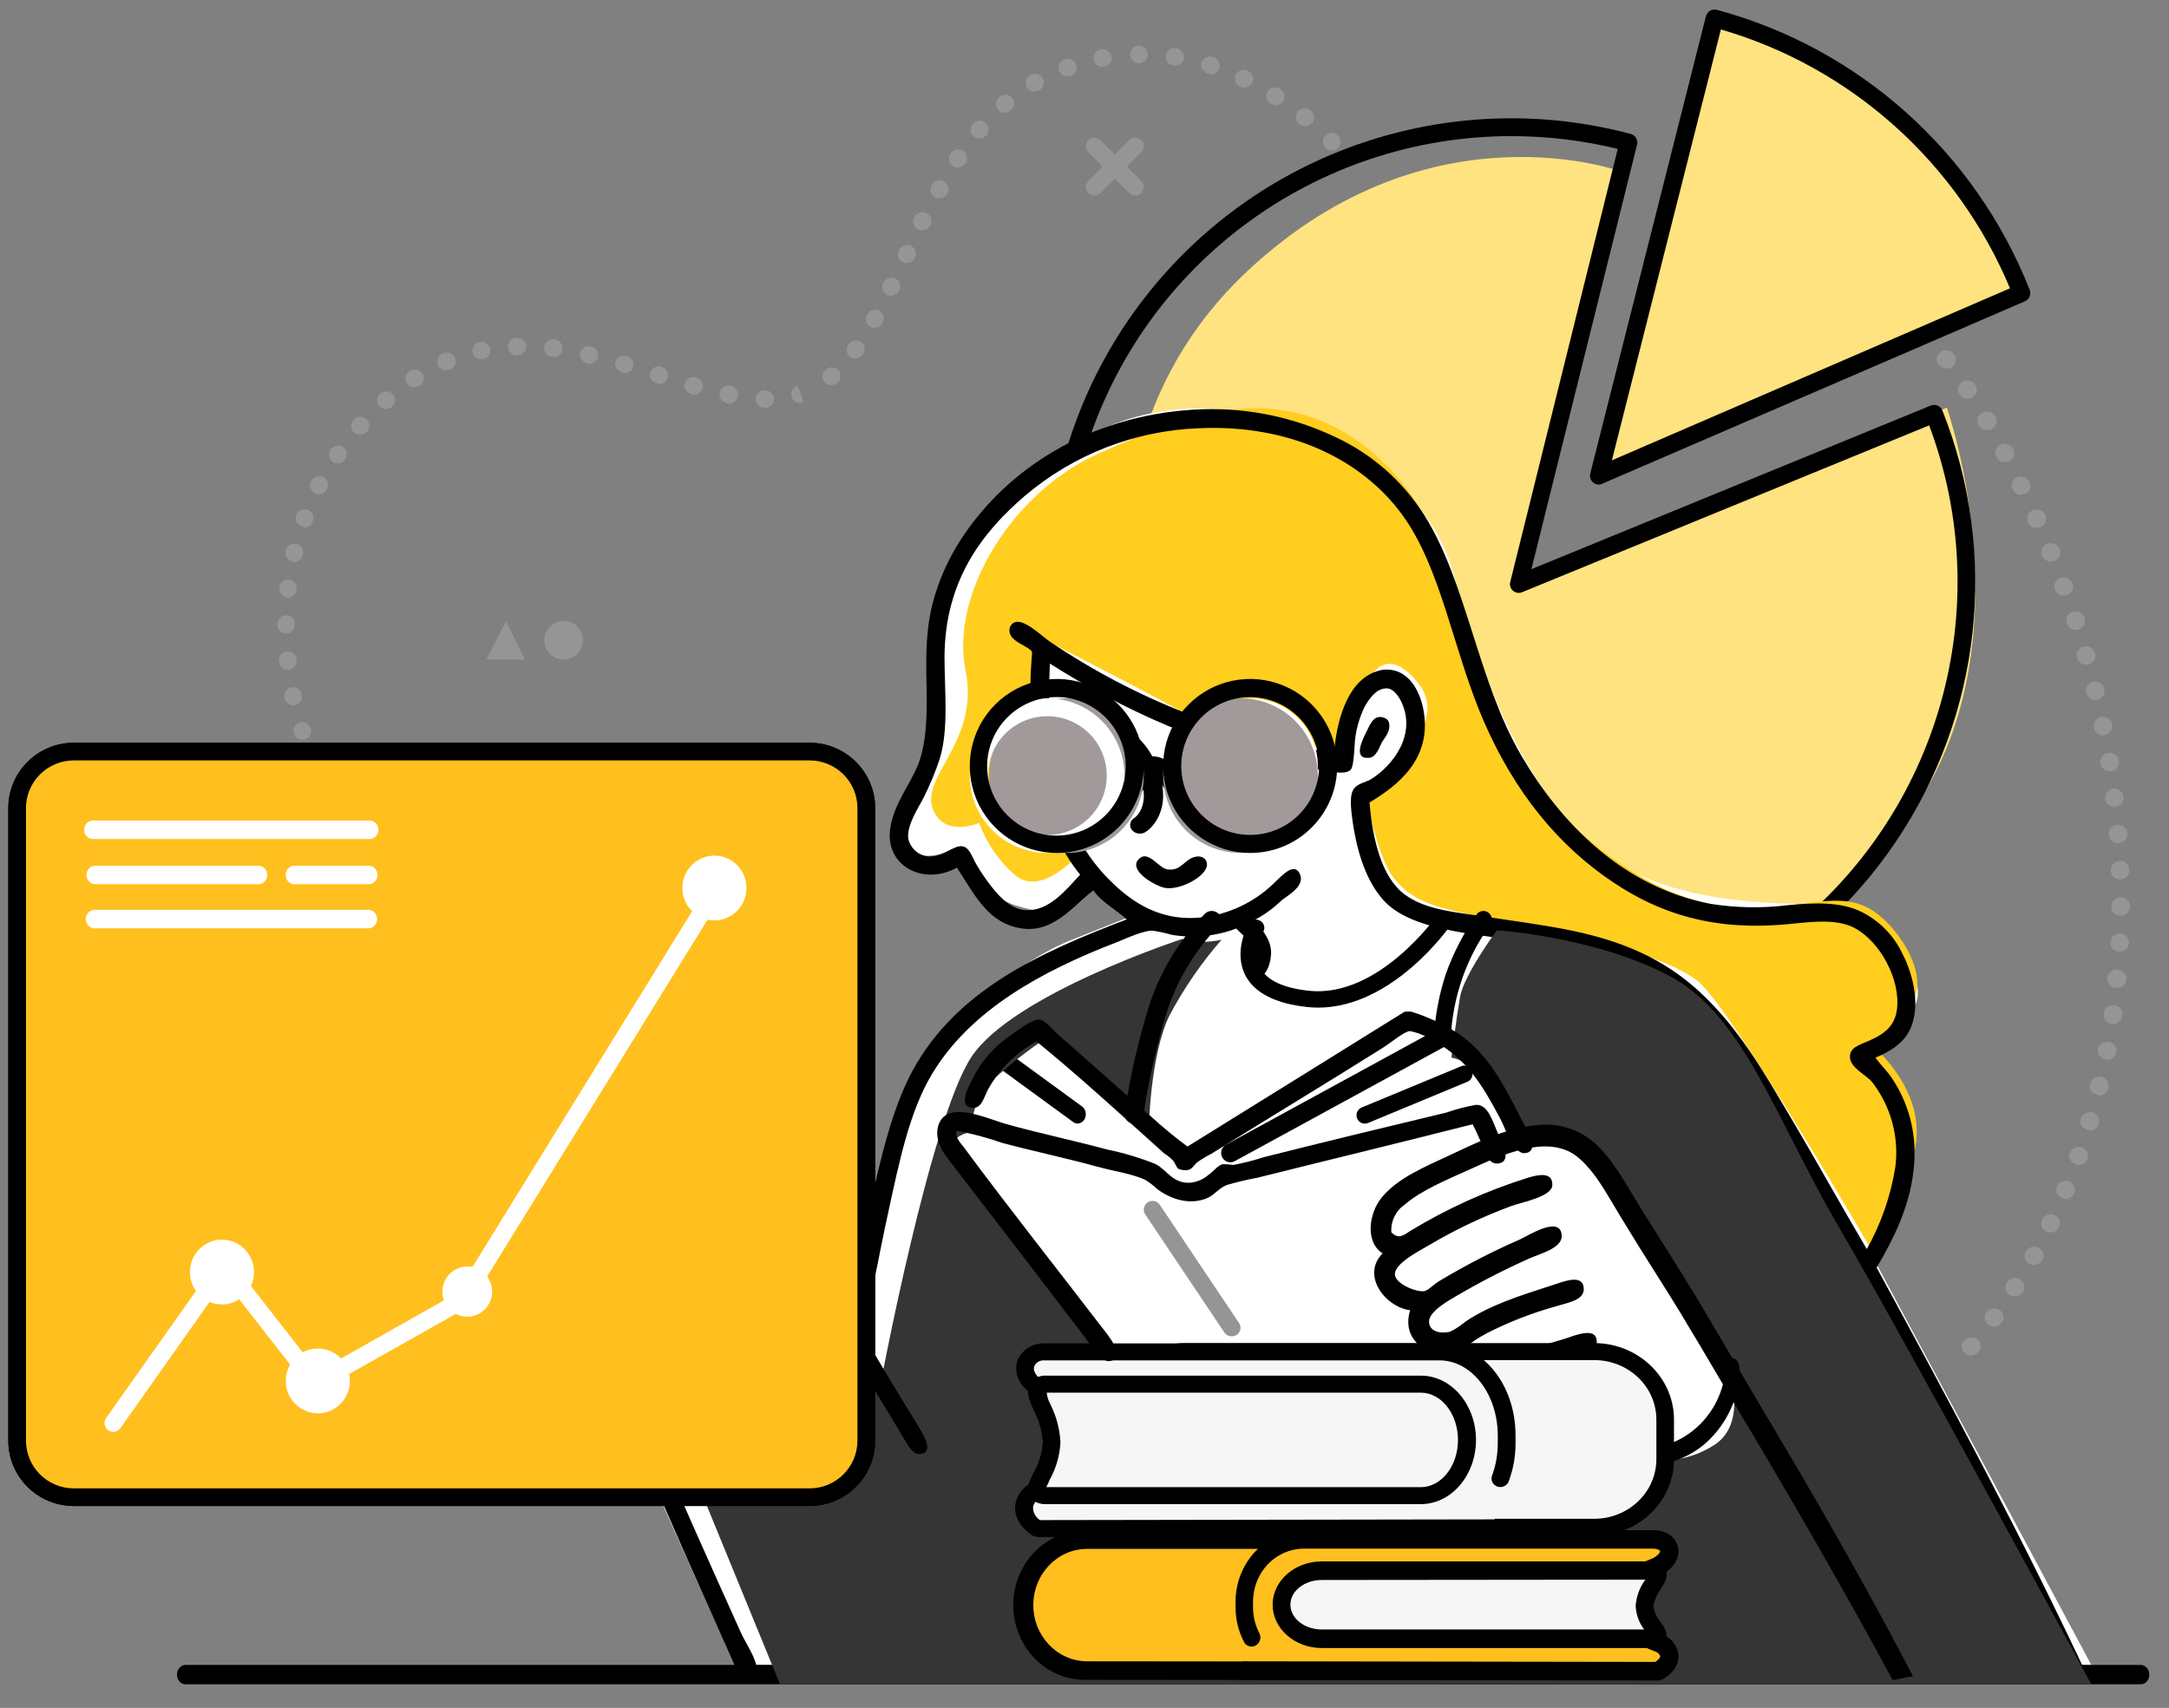 <?xml version="1.0" encoding="UTF-8"?>
<svg width="819px" height="645px" viewBox="0 0 819 645" version="1.1" xmlns="http://www.w3.org/2000/svg" xmlns:xlink="http://www.w3.org/1999/xlink">
    <rect x="0" y="0" width="819" height="645" fill="#808080" stroke="none"/>
    <title>1-cor-woman-doing-research</title>
    <g id="Page-1" stroke="none" stroke-width="1" fill="none" fill-rule="evenodd">
        <g id="woman-doing-research" transform="translate(-0, 5)">
            <path d="M576.319,214.363 L735.106,148.953 C735.106,148.953 766.897,239.349 721.116,302.663 C668.455,375.523 535.354,406.004 486.965,363.314 C439.578,321.473 382.158,180.227 471.37,97.027 C540.629,32.467 613.472,60.2 613.472,60.2 L576.319,214.363 Z" id="Path" fill="#FFE380"></path>
            <path d="M570.607,390.14 C502.532,390.12 440.626,350.693 411.835,289.02 C383.044,227.347 392.577,154.586 436.284,102.407 C479.992,50.228 549.966,28.07 615.75,45.58 C617.515,46.054 618.579,47.851 618.144,49.625 L578.245,209.953 L729.064,148.153 C730.779,147.468 732.726,148.295 733.424,150.005 C754.911,203.986 748.252,265.103 715.645,313.194 C683.039,361.285 628.72,390.103 570.607,390.14 L570.607,390.14 Z M570.607,46.406 C496.987,46.481 431.953,94.364 410.037,164.63 C388.122,234.895 414.408,311.248 474.938,353.143 C535.468,395.038 616.203,392.76 674.273,347.519 C732.343,302.278 754.281,224.564 728.437,155.646 L574.768,218.643 C573.607,219.142 572.264,218.936 571.306,218.112 C570.349,217.288 569.945,215.99 570.265,214.768 L610.848,51.221 C597.674,48.02 584.165,46.406 570.607,46.406 L570.607,46.406 Z" id="Shape" fill="#000000" fill-rule="nonzero"></path>
            <path d="M789.66,623.784 L277.589,623.784 C277.589,623.784 233.464,527.712 219.576,490.979 C205.688,454.246 189.281,393.715 191.085,383.873 C192.186,377.949 193.805,372.131 195.924,366.485 C195.924,366.485 192.745,357.635 193.891,353.38 C194.297,351.449 194.982,349.587 195.924,347.849 C195.924,347.849 193.06,335.085 195.924,330.83 C198.787,326.575 199.475,326.802 199.475,326.802 C199.475,326.802 196.611,305.699 212.446,302.352 C228.281,299.005 265.076,302.096 261.812,314.69 C258.547,327.284 247.81,319.456 242.741,318.718 C237.673,317.981 233.865,314.832 229.999,317.47 C227.511,319.296 225.434,321.614 223.9,324.278 C230.467,328.619 236.76,333.355 242.741,338.46 C255.713,349.806 251.647,355.848 251.647,355.848 L265.62,354.855 C265.62,354.855 267.51,340.673 271.977,335.936 C276.444,331.199 286.294,325.895 285.464,331.908 C283.923,339.375 283.155,346.978 283.173,354.6 C284.29,362.556 282.868,370.658 279.107,377.774 C275.818,383.767 271.714,389.283 266.909,394.169 C266.909,394.169 281.455,432.15 291.305,449.85 C301.156,467.549 320.57,498.723 320.57,498.723 C320.57,498.723 335.517,417.06 346.341,399.445 C357.165,381.83 382.535,358.798 404.354,350.062 C426.174,341.325 431.07,339.481 431.07,339.481 C431.07,339.481 429.638,338.29 424.713,334.943 C419.788,331.596 409.938,323.342 409.938,323.342 C409.938,323.342 398.484,340.701 389.092,338.46 C379.7,336.219 376.665,334.716 372.312,327.625 C369.31,322.984 365.71,318.75 361.603,315.031 C361.603,315.031 344.594,324.249 341.272,311.258 C337.951,298.267 351.982,286.496 352.955,273.703 C353.929,260.91 351.81,227.383 358.682,211.47 C370.594,183.389 421.879,131.453 485.361,155.279 C548.844,179.106 546.897,209.314 552.509,225.312 C558.121,241.31 575.417,302.493 613.586,322.831 C651.756,343.169 697.886,331.823 706.677,340.985 C715.468,350.147 729.355,366.088 722.197,376.271 C717.545,382.63 711.443,387.81 704.386,391.389 C704.386,391.389 721.853,398.509 720.164,424.151 C718.878,440.302 714.659,456.09 707.708,470.755 L789.66,623.784 Z" id="Path" fill="#FFFFFF"></path>
            <path d="M459.576,273.377 C463.207,272.906 466.553,275.34 467.076,278.832 L468.342,287.975 C468.823,291.484 466.258,294.704 462.614,295.167 C458.97,295.63 455.626,293.16 455.146,289.651 L453.848,280.508 C453.4,277.019 455.957,273.836 459.576,273.377 Z" id="Path" fill="#000000" fill-rule="nonzero"></path>
            <path d="M415.785,273.376 C419.423,272.904 422.769,275.377 423.261,278.902 L424.559,288.112 C424.91,291.584 422.362,294.701 418.795,295.165 C415.228,295.628 411.922,293.27 411.318,289.832 L410.051,280.622 C409.809,278.922 410.279,277.199 411.356,275.838 C412.433,274.477 414.028,273.59 415.785,273.376 L415.785,273.376 Z" id="Path" fill="#000000" fill-rule="nonzero"></path>
            <path d="M406.94,419.346 C406.363,419.343 405.798,419.158 405.308,418.811 L374.912,396.622 C373.986,395.953 373.442,394.769 373.484,393.516 C373.527,392.262 374.149,391.13 375.117,390.545 C376.085,389.96 377.251,390.012 378.177,390.681 L408.573,412.87 C409.718,413.697 410.246,415.294 409.867,416.784 C409.488,418.274 408.294,419.295 406.94,419.286 L406.94,419.346 Z" id="Path" fill="#000000" fill-rule="nonzero"></path>
            <path d="M515.341,419.345 C513.846,419.365 512.551,418.29 512.265,416.792 C511.98,415.294 512.785,413.801 514.178,413.247 L551.74,397.678 C552.765,397.249 553.936,397.411 554.812,398.102 C555.688,398.794 556.136,399.91 555.988,401.03 C555.84,402.15 555.117,403.104 554.092,403.533 L516.504,419.129 C516.135,419.281 515.739,419.354 515.341,419.345 Z" id="Path" fill="#000000" fill-rule="nonzero"></path>
            <path d="M464.6,433.948 C462.996,433.968 461.589,432.858 461.201,431.268 C460.814,429.677 461.548,428.023 462.974,427.272 L543.601,383.26 C544.695,382.661 546.018,382.704 547.072,383.371 C548.126,384.039 548.752,385.231 548.713,386.498 C548.674,387.765 547.977,388.914 546.883,389.513 L466.226,433.525 C465.726,433.799 465.168,433.944 464.6,433.948 L464.6,433.948 Z" id="Path" fill="#000000" fill-rule="nonzero"></path>
            <path d="M465.086,499.66 C463.979,499.68 462.937,499.142 462.318,498.231 L432.426,453.614 C431.784,452.632 431.717,451.385 432.252,450.342 C432.787,449.298 433.842,448.617 435.02,448.556 C436.198,448.494 437.319,449.061 437.962,450.042 L467.853,494.66 C468.525,495.657 468.582,496.943 468,497.994 C467.418,499.046 466.294,499.688 465.086,499.66 Z" id="Path" fill="#959595" fill-rule="nonzero"></path>
            <path d="M808.357,631.085 L70.031,631.085 C68.26,631.085 66.825,629.451 66.825,627.435 C66.825,625.418 68.26,623.784 70.031,623.784 L808.357,623.784 C810.128,623.784 811.564,625.418 811.564,627.435 C811.564,629.451 810.128,631.085 808.357,631.085 L808.357,631.085 Z" id="Path" fill="#000000" fill-rule="nonzero"></path>
            <path d="M407.459,317.407 C407.459,317.407 393.098,334.371 382.931,325.215 C376.985,319.942 372.445,313.274 369.719,305.811 C369.719,305.811 358.977,310.461 353.807,303.4 C343.927,289.881 370.437,277.107 364.578,248.145 C358.719,219.183 382.356,180.405 415.558,165.938 C445.658,152.878 488.395,132.211 526.91,174.32 C541.673,190.422 549.887,217.921 562.237,256.498 C571.801,286.58 592.107,309.256 617.784,324.956 C660.435,351.019 686.715,327.827 705.412,337.873 C714.287,342.58 725.517,357.592 723.765,368.873 C722.013,380.154 707.566,390.429 707.566,390.429 C707.566,390.429 726.178,405.872 723.478,426.539 C720.778,447.205 708.658,470.455 708.658,470.455 C708.658,470.455 655.552,378.604 641.795,366.175 C628.037,353.746 578.091,344.705 558.992,341.117 C539.892,337.529 532.137,334.457 525.847,326.018 C519.557,317.58 514.79,291 514.79,291 C514.79,291 550.921,270.907 534.894,252.193 C514.79,228.57 509.045,277.251 509.045,277.251 C509.045,277.251 473.833,278.571 445.859,263.502 C417.884,248.433 393.816,236.291 393.816,236.291 C393.816,236.291 388.072,246.796 394.074,269.444 C400.077,292.091 407.459,317.407 407.459,317.407 Z" id="Path" fill="#FFCE1E"></path>
            <g id="Group" transform="translate(315.071, 149.195)" fill="#000000" fill-rule="nonzero">
                <path d="M393.089,245.265 C394.882,247.775 397.101,249.828 398.979,252.509 C405.394,261.838 408.491,273.058 407.772,284.365 C406.861,300.507 399.748,313.968 393.545,324.52 C421.202,375.484 449.2,427.56 473.927,480.577 C471.476,480.072 468.968,479.899 466.472,480.064 C435.599,417.864 405.211,358.344 370.838,298.539 C362.302,283.51 354.193,269.079 345.23,254.905 C336.267,240.731 326.138,227.27 312.907,217.972 C299.675,208.675 280.384,204.483 260.295,201.374 C241.061,198.38 217.273,197.153 207.144,185.575 C201.197,178.816 197.612,168.919 195.762,156.656 C195.25,152.92 194.34,147.131 195.762,144.336 C197.185,141.541 200.742,141.313 202.705,140.058 C210.814,134.896 219.919,123.374 214.086,110.883 C213.204,109.057 211.241,105.92 208.737,105.778 C204.526,105.55 201.624,110.198 200.201,112.736 C198.469,116.289 197.298,120.089 196.73,124.002 C196.246,126.996 196.36,135.039 194.88,136.579 C192.462,139.088 182.816,136.265 178.576,135.495 C139.794,128.508 108.95,113.792 81.349,96.423 C79.585,133.784 85.845,160.078 103.799,178.074 C112.336,186.63 123.717,194.615 140.789,191.991 C150.629,190.409 159.709,185.723 166.711,178.616 C169.329,176.163 173.71,171.315 175.788,175.935 C177.865,180.555 170.694,184.263 168.845,185.831 C165.906,188.694 162.582,191.132 158.971,193.075 C160.337,196.127 164.292,199.321 164.833,204.483 C165.288,208.704 162.813,217.345 157.89,213.866 C155.585,212.212 157.89,207.506 157.634,205.025 C156.951,200.148 153.907,199.036 151.744,196.469 C143.995,199.392 135.614,200.218 127.445,198.865 C124.992,198.153 122.491,197.619 119.961,197.267 C116.604,197.267 110.287,200.119 106.873,201.545 C78.419,212.468 51.388,227.213 36.905,251.34 C28.368,265.457 24.499,284.508 20.344,303.559 C16.845,319.558 14.056,335.671 9.93,353.068 C9.191,356.177 7.796,357.831 6.174,357.888 C0.74,358.144 3.329,349.132 4.04,345.853 C7.142,330.937 10.073,317.333 13.117,303.074 C17.129,284.422 21.653,264.744 29.421,250.313 C45.924,219.997 76.797,205.795 110.344,193.047 C106.929,189.681 100.897,186.658 97.796,182.067 C89.999,187.771 82.175,199.549 68.431,195.984 C57.05,193.132 52.241,182.409 46.237,173.482 C33.661,180.527 18.666,172.769 21.141,158.225 C22.706,149.013 28.454,142.339 31.555,134.668 C34.97,126.283 34.998,114.362 34.771,104.409 C34.458,92.146 34.771,82.364 37.161,73.38 C39.386,65.032 42.9,57.084 47.575,49.823 C64.988,22.872 95.946,3.052 135.184,0.542 C153.654,-0.69 172.132,2.814 188.876,10.723 C202.81,17.134 214.592,27.457 222.793,40.44 C238.87,66.108 242.91,103.04 259.385,131.188 C274.067,156.257 297.285,180.669 330.719,187.143 C340.349,188.676 350.146,188.859 359.827,187.685 C370.212,186.63 380.114,186.402 387.598,190.081 C394.54,193.468 400.106,199.148 403.361,206.165 C406.662,212.554 409.849,223.277 407.089,232.118 C405.182,238.734 399.804,242.413 393.089,245.265 Z M400.573,286.761 C402.095,275.212 398.916,263.536 391.752,254.363 C389.504,251.654 383.216,248.944 383.472,244.723 C383.472,241.415 386.972,240.446 390.699,238.848 C397.073,235.997 401.17,232.745 401.369,224.931 C401.682,213.067 393.032,199.264 383.472,195.471 C376.074,192.619 366.4,194.301 358.888,194.929 C331.06,197.324 311.398,190.537 294.269,179.158 C273.232,165.164 256.938,144.992 245.386,118.64 C233.634,91.803 229.338,60.66 214.399,40.212 C199.461,19.764 172.544,5.989 137.745,7.529 C113.495,8.398 90.247,17.442 71.761,33.196 C55.57,47.114 41.685,65.309 41.571,93.942 C41.571,106.776 43.221,121.349 39.722,132.5 C38.047,137.554 35.993,142.474 33.575,147.216 C31.811,150.753 27.259,157.369 27.885,162.503 C28.609,165.947 31.364,168.595 34.827,169.176 C40.689,170.003 45.042,164.727 48.457,165.44 C51.018,165.953 51.957,169.404 53.522,172.113 C54.978,174.623 56.584,177.042 58.33,179.357 C61.176,183.179 66.07,189.225 72.216,189.539 C81.293,189.995 87.638,181.553 92.788,176.135 C77.508,157.597 71.874,126.141 74.634,92.089 C73.752,89.807 65.586,88.181 66.098,83.533 C66.191,82.363 66.91,81.336 67.976,80.852 C71.704,79.34 78.305,86.1 81.321,88.096 C113.567,109.909 150.246,124.267 188.706,130.133 C189.389,119.638 192.689,108.088 199.12,102.555 C201.314,100.624 203.988,99.323 206.859,98.791 C216.875,97.564 221.513,107.346 222.623,115.132 C225.212,132.9 212.408,142.653 202.05,148.87 C203.189,162.702 206.603,177.218 215.395,183.664 C223.448,189.567 234.772,190.309 245.585,191.963 C256.966,193.703 268.348,195.157 278.705,197.324 C300.728,201.916 316.321,209.844 329.723,223.277 C343.124,236.71 352.087,252.623 361.506,268.537 C370.924,284.451 380.114,301.106 389.817,317.533 C395.204,307.959 398.846,297.501 400.573,286.647 L400.573,286.761 Z" id="Shape"></path>
                <path d="M205.323,116.644 C206.575,116.387 208.851,116.929 209.335,118.526 C210.359,121.977 207.314,124.914 206.66,126.283 C205.693,128.222 204.554,131.645 202.107,131.987 C195.762,132.728 199.12,125.684 200.77,122.376 C202.022,120.009 202.961,117.157 205.323,116.644 Z" id="Path"></path>
                <path d="M136.151,169.404 C138.798,168.777 140.619,170.117 140.676,172.256 C140.676,176.819 130.29,182.238 124.656,181.097 C120.957,180.327 110.571,174.367 115.039,170.117 C118.567,166.752 122.38,173.654 125.709,174.138 C130.888,174.937 132.111,170.345 136.151,169.404 Z" id="Path"></path>
            </g>
            <path d="M295.038,454.981 C295.038,454.981 284.391,492.771 263.012,500.466 C241.632,508.161 242.058,503.012 242.058,503.012 L294.527,631.085 L789.66,631.085 C789.66,631.085 718.679,499.951 694.574,458.786 C670.469,417.62 658.431,378.315 630.266,363.496 C602.1,348.678 565.19,346.332 565.19,346.332 C565.19,346.332 552.755,363.182 551.307,371.506 C549.859,379.831 548.042,394.392 548.042,394.392 C553.283,395.514 557.734,398.977 560.137,403.803 C563.97,411.842 572.487,429.206 572.487,429.206 C572.487,429.206 584.497,418.364 599.999,436.072 C615.502,453.78 654.229,519.032 654.229,519.032 C654.229,519.032 658.062,534.48 646.648,541.117 C640.299,545.045 632.905,546.913 625.467,546.466 L447.391,543.176 L421.412,510.135 C421.412,510.135 360.426,433.783 359.858,428.548 C359.29,423.313 367.183,422.455 367.183,422.455 C366.654,415.857 368.841,409.33 373.23,404.404 C379.532,398.461 386.281,393.019 393.417,388.127 L433.763,421.683 C433.763,421.683 434.245,393.39 441.599,378.486 C447.037,368.216 453.64,358.616 461.275,349.879 C456.707,350.942 451.959,350.942 447.391,349.879 C440.463,348.049 446.369,349.622 446.369,349.622 C446.369,349.622 382.117,370.591 366.672,394.363 C351.226,418.135 332.601,517.087 332.601,517.087 L295.038,454.981 Z" id="Path" fill="#353535"></path>
            <g id="Group" transform="translate(220.153, 441.25)" fill="#000000" fill-rule="nonzero">
                <path d="M76.493,2.458 C76.424,10.516 74.482,18.444 70.827,25.587 C68.169,32.055 64.322,37.943 59.494,42.934 C50.995,51.145 38.841,58.981 23.571,57.882 C18.869,57.327 14.338,55.749 10.284,53.256 C6.941,51.406 0.765,48.63 1.247,44.582 C1.596,43.58 2.252,42.719 3.116,42.125 C5.609,41.142 9.972,45.797 12.154,47.011 C15.451,48.903 19.046,50.194 22.778,50.827 C38.36,52.446 50.938,43.137 57.879,35.07 C64.16,27.202 68.45,17.879 70.373,7.922 C71.11,4.134 71.705,-1.619 76.493,2.458 Z" id="Path"></path>
                <path d="M436.745,71.095 L436.745,73.812 C435.72,82.664 431.785,90.899 425.583,97.173 C419.385,103.438 411.018,106.959 402.295,106.975 C401.303,105.037 400.538,104.488 400.68,103.158 C401.077,99.457 407.763,99.949 410.794,98.821 C420.549,95.018 427.89,86.622 430.484,76.299 C430.881,74.275 429.889,67.394 433.147,66.787 C435.782,66.266 436.518,68.522 436.745,71.095 Z" id="Path"></path>
            </g>
            <g id="Group" transform="translate(190.948, 295.223)" fill="#000000" fill-rule="nonzero">
                <path d="M38.435,1.857 L50.414,1.857 C59.639,3.086 69.603,5.4 74.94,10.715 C80.276,16.03 81.043,26.859 73.066,29.773 C61.456,33.974 47.206,20.287 40.025,31.088 C46.748,33.408 52.984,36.963 58.419,41.574 C63.102,45.431 69.291,51.003 70.398,58.461 C70.948,62.162 69.996,65.931 67.758,68.919 C66.849,70.204 64.919,71.405 64.55,72.947 C64.437,74.736 64.437,76.53 64.55,78.319 C63.897,84.034 61.712,87.148 60.008,91.977 C59.289,95.174 58.123,98.253 56.545,101.121 C54.987,103.684 52.895,105.878 50.414,107.55 C42.75,112.407 28.159,109.664 31.764,97.892 C28.187,95.977 21.857,96.52 22.453,91.72 C22.936,87.834 27.421,88.863 30.969,90.12 C34.518,91.377 37.725,92.977 38.69,95.463 C39.911,98.663 37.356,100.635 39.23,102.178 C42.068,104.492 46.042,102.006 48.029,100.292 C65.061,85.863 34.461,67.404 17.912,72.662 C4.684,76.919 9.396,101.749 12.234,115.522 C14.505,125.837 17.912,138.723 21.29,149.038 C40.308,209.042 64.579,262.531 88.707,316.134 C90.921,321.049 94.554,325.592 95.094,331.164 C92.46,330.124 89.662,329.573 86.833,329.535 C69.461,290.475 51.237,250.502 35.142,208.842 C22.936,177.154 10.616,146.295 4.23,110.407 C2.64,101.378 1.022,90.749 2.924,81.177 C3.463,78.319 5.535,75.062 5.564,72.862 C5.592,70.662 4.116,67.29 3.974,64.004 C3.798,60.707 4.34,57.41 5.564,54.346 C4.243,49.62 4.155,44.63 5.308,39.86 C6.245,36.317 9.424,33.488 9.85,31.288 C10.288,27.196 11.086,23.151 12.234,19.201 C16.436,8.572 24.895,3.486 38.435,1.857 Z M48.029,8.829 C30.146,7.943 18.082,13.629 17.117,28.83 C22.659,27.651 28.394,27.749 33.893,29.116 C34.376,24.544 39.57,20.344 44.311,19.716 C52.827,18.573 63.131,24.944 71.476,22.401 C73.435,12.172 57.454,9.315 48.029,8.829 Z M57.085,49.603 C48.766,41.47 37.985,36.371 26.456,35.117 C16.492,34.459 10.616,37.974 11.525,47.746 C30.884,38.745 54.814,50.603 62.421,64.633 C65.288,59.375 60.718,53.261 57.085,49.603 L57.085,49.603 Z M25.548,51.432 C15.783,51.432 8.317,56.604 11.354,67.804 C26.059,60.061 46.042,68.061 53.934,77.176 C54.87,78.262 55.949,80.919 56.772,80.405 C60.974,63.575 41.699,51.432 25.548,51.432 Z" id="Shape"></path>
                <path d="M83.2,100.292 C103.326,150.009 129.015,194.898 155.954,238.701 C157.373,241.015 162.369,248.53 156.209,248.901 C153.371,249.073 151.298,244.501 149.538,241.644 C123.679,199.184 97.081,153.81 77.863,105.407 C75.961,106.035 72.811,106.15 72.016,103.778 C71.221,101.406 74.343,98.663 76.018,97.092 C82.095,91.879 87.075,85.497 90.665,78.319 C92.932,72.231 94.021,65.761 93.873,59.261 C94.1,52.318 95.69,46.603 96.541,39.688 C87.202,38.431 84.875,48.746 83.995,57.918 C83.626,61.775 83.682,64.804 80.532,64.89 C74.627,65.061 77.693,52.546 78.658,48.803 C80.503,41.431 84.335,33.031 93.05,32.173 C96.229,31.859 100.913,32.745 102.644,35.917 C105.171,40.517 101.821,49.232 101.31,54.432 C101.107,60.989 100.49,67.526 99.465,74.005 C96.655,85.234 90.155,92.749 83.2,100.292 Z" id="Path"></path>
                <path d="M531.389,332.85 C528.551,333.107 526.507,333.993 523.668,334.193 C505.615,300.762 486.511,267.645 465.846,233.072 C456.166,216.899 446.486,199.927 436.012,183.44 C431.158,175.84 425.878,167.382 420.825,159.039 C415.772,150.695 410.833,141.209 404.021,136.18 C392.893,128.065 375.634,136.18 364.28,141.295 C355.395,145.323 345.744,149.267 339.499,154.695 C336.073,157.02 334.137,161.005 334.418,165.153 C337.256,168.153 339.357,165.982 341.628,164.61 C355.514,156.172 370.364,149.456 385.853,144.609 C389.856,143.352 395.476,142.18 395.192,147.466 C394.937,151.781 383.355,153.895 379.722,155.238 C368.809,159.27 358.281,164.291 348.27,170.239 C344.722,172.325 335.78,176.897 335.752,180.983 C335.752,184.497 343.501,187.755 346.68,187.412 C348.27,187.24 350.03,185.126 352.358,183.669 C362.228,177.734 372.468,172.447 383.015,167.839 C386.733,166.039 398.428,158.667 398.741,166.496 C398.911,171.239 390.225,173.354 386.478,175.068 C377.165,179.219 368.087,183.884 359.284,189.041 C356.445,190.698 348.526,195.012 348.639,198.955 C348.753,202.899 353.38,203.527 356.616,202.699 C358.661,201.704 360.57,200.446 362.293,198.955 C371.774,192.612 382.447,189.269 394.823,185.269 C399.763,183.669 406.916,180.64 407.086,186.612 C407.086,191.126 400.103,191.898 395.874,193.326 C387.132,195.79 378.651,199.111 370.553,203.241 C367.431,204.956 361.243,208.242 361.498,211.813 C361.867,216.585 370.213,213.928 373.761,212.899 C383.072,210.042 390.14,208.413 399.876,205.384 C403.51,204.241 413.132,199.955 411.855,207.813 C411.344,211.042 405.497,211.928 401.466,213.156 C396.725,214.614 393.546,215.471 389.231,216.642 C376.543,220.157 354.912,230.472 353.238,210.928 C344.949,210.299 338.619,203.87 341.514,194.584 C332.26,193.498 322.836,181.469 331.125,173.125 C324.369,168.839 325.93,157.81 330.869,151.924 C337.001,144.581 346.538,140.695 357.524,135.551 C368.509,130.408 378.899,125.379 390.565,124.579 C398.391,123.959 406.115,126.675 411.855,132.065 C418.299,138.009 423.21,147.409 428.376,155.696 C433.542,163.982 438.964,172.554 443.846,180.354 C454.236,197.041 463.887,214.156 473.68,230.529 C494.686,265.731 513.79,298.962 531.389,332.85 Z" id="Path"></path>
                <path d="M90.836,333.107 C90.552,333.735 89.161,333.107 88.451,333.392 C88.792,332.335 90.126,333.135 90.836,333.107 Z" id="Path"></path>
            </g>
            <g id="Group" transform="translate(599.824, -4.133)">
                <path d="M3.906,178.756 L163.549,109.849 C143.399,58.749 100.417,20.273 47.665,6.116 L3.906,178.756 Z" id="Path" fill="#FFE380"></path>
                <path d="M3.906,182.144 C3.104,182.139 2.328,181.855 1.71,181.34 C0.742,180.497 0.333,179.172 0.656,177.924 L44.329,5.254 C44.564,4.385 45.127,3.643 45.897,3.187 C46.663,2.734 47.577,2.61 48.435,2.842 C102.19,17.313 145.992,56.52 166.57,108.586 C167.225,110.282 166.432,112.197 164.774,112.921 L5.131,181.828 C4.749,182.017 4.331,182.125 3.906,182.144 L3.906,182.144 Z M49.974,10.25 L8.809,172.985 L159.13,108.012 C139.271,60.494 99.152,24.562 49.974,10.25 L49.974,10.25 Z" id="Shape" fill="#000000" fill-rule="nonzero"></path>
            </g>
            <path d="M428.691,68.88 C427.83,68.874 427.008,68.528 426.402,67.918 L410.937,52.488 C409.673,51.227 409.673,49.183 410.937,47.922 C412.2,46.661 414.249,46.661 415.513,47.922 L430.979,63.352 C431.88,64.282 432.141,65.657 431.644,66.852 C431.147,68.046 429.987,68.833 428.691,68.853 L428.691,68.88 Z" id="Path" fill="#959595" fill-rule="nonzero"></path>
            <path d="M413.191,68.88 C411.895,68.86 410.734,68.073 410.237,66.877 C409.74,65.68 410.002,64.304 410.903,63.373 L426.369,47.923 C427.186,47.106 428.378,46.788 429.494,47.086 C430.611,47.385 431.483,48.257 431.783,49.372 C432.082,50.488 431.763,51.678 430.945,52.495 L415.479,67.944 C414.87,68.545 414.048,68.881 413.191,68.88 Z" id="Path" fill="#959595" fill-rule="nonzero"></path>
            <polygon id="Path" fill="#959595" fill-rule="nonzero" points="191.056 229.51 198.249 244.113 183.647 244.113"></polygon>
            <path d="M212.747,229.511 C215.709,229.468 218.404,231.22 219.567,233.945 C220.73,236.669 220.132,239.827 218.052,241.937 C215.973,244.047 212.824,244.691 210.083,243.567 C207.342,242.444 205.551,239.775 205.551,236.812 C205.53,234.888 206.278,233.034 207.629,231.664 C208.98,230.293 210.823,229.518 212.747,229.511 Z" id="Path" fill="#959595"></path>
            <path d="M744.194,506.962 C743.385,506.962 742.601,506.688 741.982,506.19 C741.258,505.63 740.798,504.817 740.702,503.932 C740.607,503.046 740.884,502.161 741.473,501.471 C742.059,500.742 742.924,500.265 743.878,500.147 C744.832,500.029 745.795,500.279 746.556,500.842 C747.283,501.387 747.747,502.191 747.843,503.07 C747.939,503.948 747.658,504.827 747.064,505.504 C746.402,506.397 745.338,506.937 744.194,506.962 Z M752.894,496.066 C751.356,496.018 750.018,495.044 749.56,493.639 C749.101,492.234 749.622,490.705 750.857,489.828 C752.093,488.951 753.774,488.918 755.046,489.746 C755.815,490.249 756.339,491.026 756.502,491.903 C756.665,492.779 756.453,493.682 755.913,494.407 C755.266,495.414 754.129,496.038 752.894,496.066 L752.894,496.066 Z M760.757,484.627 C760.115,484.621 759.486,484.453 758.933,484.141 C757.28,483.167 756.747,481.105 757.737,479.508 C758.203,478.686 758.996,478.08 759.937,477.827 C760.877,477.574 761.885,477.695 762.73,478.164 C764.387,479.137 764.908,481.209 763.896,482.797 C763.257,483.891 762.066,484.585 760.757,484.627 L760.757,484.627 Z M767.842,472.73 C766.631,472.698 765.524,472.069 764.915,471.067 C764.306,470.065 764.283,468.834 764.852,467.811 C765.259,466.957 766.013,466.3 766.939,465.992 C767.866,465.684 768.883,465.753 769.756,466.181 C770.585,466.594 771.205,467.309 771.475,468.165 C771.745,469.021 771.643,469.945 771.191,470.728 C770.593,471.976 769.276,472.763 767.842,472.73 L767.842,472.73 Z M774.24,460.461 C773.736,460.466 773.237,460.369 772.775,460.175 C771.93,459.808 771.273,459.134 770.948,458.303 C770.623,457.471 770.656,456.55 771.041,455.743 C771.385,454.863 772.094,454.158 773,453.795 C773.905,453.432 774.928,453.443 775.825,453.826 C776.671,454.199 777.328,454.88 777.648,455.718 C777.968,456.555 777.925,457.481 777.529,458.288 C776.982,459.574 775.691,460.427 774.24,460.461 L774.24,460.461 Z M779.89,447.878 C776.901,446.991 775.914,445.018 776.602,443.302 C776.906,442.415 777.576,441.684 778.456,441.279 C779.336,440.875 780.351,440.831 781.266,441.157 C782.136,441.476 782.836,442.117 783.207,442.934 C783.578,443.752 783.59,444.678 783.239,445.504 C782.775,446.904 781.425,447.86 779.89,447.878 L779.89,447.878 Z M784.823,435.037 C781.834,434.265 780.877,432.349 781.505,430.605 C781.761,429.709 782.386,428.951 783.237,428.504 C784.088,428.057 785.091,427.958 786.019,428.231 C786.906,428.511 787.64,429.119 788.055,429.92 C788.471,430.72 788.534,431.647 788.232,432.492 C787.809,433.968 786.423,435.003 784.823,435.037 L784.823,435.037 Z M789.069,421.968 C786.079,421.31 785.152,419.451 785.69,417.678 C785.903,416.772 786.49,415.986 787.318,415.501 C788.146,415.016 789.145,414.873 790.085,415.104 C790.983,415.344 791.744,415.917 792.199,416.695 C792.653,417.474 792.764,418.394 792.507,419.251 C792.15,420.805 790.731,421.926 789.069,421.968 L789.069,421.968 Z M792.626,408.698 C789.906,408.184 788.74,406.353 789.188,404.552 C789.325,403.62 789.859,402.784 790.663,402.242 C791.467,401.7 792.47,401.501 793.434,401.692 C795.317,402.104 796.503,403.889 796.094,405.696 C795.887,407.39 794.409,408.682 792.626,408.727 L792.626,408.698 Z M795.616,395.286 C794.591,395.246 793.631,394.796 792.971,394.045 C792.312,393.294 792.013,392.312 792.148,391.339 C792.295,390.435 792.813,389.624 793.588,389.087 C794.363,388.55 795.33,388.331 796.274,388.479 C798.174,388.813 799.44,390.547 799.114,392.369 C798.832,394.065 797.292,395.307 795.496,395.286 L795.616,395.286 Z M797.828,381.759 C796.821,381.733 795.871,381.303 795.211,380.574 C794.551,379.845 794.242,378.884 794.36,377.927 C794.376,376.652 795.142,375.494 796.34,374.935 C797.538,374.375 798.963,374.509 800.024,375.281 C801.084,376.053 801.6,377.331 801.356,378.584 C801.199,380.394 799.607,381.78 797.709,381.759 L797.828,381.759 Z M799.413,368.146 C797.912,368.191 796.535,367.352 795.944,366.031 C795.353,364.71 795.67,363.178 796.741,362.171 C797.812,361.164 799.419,360.887 800.789,361.475 C802.16,362.062 803.014,363.394 802.941,364.829 C802.917,365.731 802.52,366.588 801.836,367.21 C801.151,367.832 800.237,368.169 799.293,368.146 L799.413,368.146 Z M800.37,354.505 C799.418,354.497 798.51,354.123 797.851,353.466 C797.193,352.809 796.839,351.925 796.872,351.016 C796.855,350.075 797.242,349.17 797.943,348.51 C798.643,347.851 799.596,347.495 800.579,347.527 C801.507,347.571 802.379,347.967 803.001,348.627 C803.624,349.287 803.946,350.157 803.897,351.044 C803.848,352.928 802.22,354.422 800.25,354.39 L800.37,354.505 Z M800.728,340.806 C799.793,340.799 798.899,340.436 798.243,339.798 C797.587,339.159 797.222,338.298 797.23,337.403 C797.19,336.483 797.538,335.586 798.196,334.914 C798.853,334.242 799.766,333.85 800.728,333.828 C802.665,333.828 804.24,335.322 804.256,337.174 C804.316,338.144 803.944,339.093 803.232,339.785 C802.519,340.477 801.534,340.848 800.519,340.806 L800.728,340.806 Z M800.549,327.136 C798.635,327.137 797.07,325.677 797.021,323.847 C796.947,322.924 797.263,322.012 797.898,321.313 C798.533,320.614 799.434,320.188 800.399,320.13 C802.331,320.081 803.95,321.515 804.047,323.361 C804.138,324.298 803.826,325.23 803.183,325.942 C802.54,326.655 801.621,327.086 800.639,327.136 L800.549,327.136 Z M799.772,313.438 C797.918,313.457 796.37,312.089 796.244,310.32 C796.127,309.4 796.404,308.474 797.012,307.752 C797.62,307.03 798.508,306.574 799.473,306.488 C800.403,306.409 801.327,306.693 802.036,307.274 C802.745,307.855 803.179,308.685 803.24,309.577 C803.365,310.506 803.089,311.444 802.473,312.174 C801.858,312.903 800.957,313.359 799.981,313.438 L799.772,313.438 Z M798.426,299.825 C796.637,299.808 795.139,298.522 794.928,296.822 C794.773,295.915 795.001,294.987 795.562,294.242 C796.123,293.496 796.97,292.994 797.918,292.847 C799.808,292.642 801.527,293.907 801.805,295.707 C801.968,296.614 801.744,297.547 801.181,298.294 C800.619,299.042 799.766,299.542 798.815,299.682 L798.426,299.825 Z M796.543,286.241 C794.8,286.257 793.315,285.032 793.075,283.381 C792.884,282.46 793.096,281.505 793.661,280.738 C794.226,279.971 795.094,279.458 796.064,279.32 C796.994,279.181 797.942,279.406 798.696,279.944 C799.45,280.482 799.945,281.288 800.071,282.18 C800.28,283.109 800.077,284.079 799.51,284.859 C798.943,285.64 798.064,286.161 797.081,286.298 L796.543,286.241 Z M794.121,272.742 C792.394,272.731 790.934,271.517 790.683,269.882 C790.451,268.983 790.609,268.032 791.122,267.245 C791.634,266.459 792.457,265.904 793.404,265.707 C795.31,265.357 797.153,266.546 797.529,268.367 C797.77,269.274 797.612,270.237 797.093,271.031 C796.574,271.824 795.738,272.381 794.779,272.571 L794.121,272.742 Z M791.132,259.33 C789.509,259.332 788.098,258.266 787.723,256.756 C787.442,255.852 787.561,254.878 788.053,254.061 C788.545,253.245 789.366,252.657 790.324,252.437 C792.213,252.046 794.079,253.181 794.51,254.983 C794.774,255.874 794.649,256.83 794.165,257.633 C793.681,258.435 792.878,259.016 791.939,259.244 L791.132,259.33 Z M787.693,246.031 C786.117,246.034 784.733,245.026 784.315,243.572 C784.008,242.689 784.089,241.724 784.54,240.899 C784.991,240.074 785.773,239.459 786.707,239.196 C787.607,238.961 788.568,239.079 789.377,239.525 C790.185,239.971 790.774,240.707 791.012,241.57 C791.319,242.45 791.237,243.411 790.785,244.231 C790.334,245.052 789.552,245.661 788.62,245.917 C788.299,246.003 787.967,246.041 787.634,246.031 L787.693,246.031 Z M783.747,232.876 C782.206,232.877 780.846,231.913 780.399,230.503 C780.057,229.627 780.103,228.657 780.526,227.815 C780.949,226.973 781.713,226.332 782.641,226.041 C784.498,225.502 786.462,226.499 787.036,228.272 C787.377,229.147 787.331,230.118 786.908,230.959 C786.485,231.801 785.721,232.442 784.793,232.733 C784.434,232.83 784.061,232.878 783.687,232.876 L783.747,232.876 Z M779.293,219.978 C777.803,219.987 776.471,219.091 775.974,217.748 C775.606,216.88 775.62,215.907 776.014,215.051 C776.409,214.194 777.149,213.526 778.067,213.201 C778.951,212.911 779.919,212.972 780.756,213.369 C781.593,213.767 782.228,214.468 782.521,215.317 C782.881,216.173 782.865,217.132 782.477,217.977 C782.088,218.821 781.361,219.481 780.458,219.807 C780.081,219.92 779.688,219.977 779.293,219.978 L779.293,219.978 Z M774.389,207.109 C772.933,207.119 771.624,206.264 771.101,204.964 C770.704,204.112 770.683,203.143 771.043,202.276 C771.403,201.409 772.114,200.718 773.014,200.36 C774.232,199.91 775.608,200.116 776.624,200.9 C777.639,201.684 778.141,202.927 777.939,204.161 C777.737,205.394 776.863,206.431 775.645,206.88 C775.238,206.994 774.81,207.023 774.389,206.966 L774.389,207.109 Z M769.038,194.412 C767.635,194.409 766.368,193.612 765.809,192.381 C765.374,191.538 765.316,190.562 765.649,189.677 C765.981,188.793 766.676,188.075 767.573,187.691 C769.431,186.941 771.572,187.773 772.357,189.55 C773.141,191.327 772.271,193.375 770.413,194.126 C769.969,194.257 769.5,194.296 769.038,194.24 L769.038,194.412 Z M763.208,181.885 C761.855,181.881 760.624,181.137 760.039,179.969 C759.565,179.148 759.466,178.176 759.766,177.283 C760.066,176.389 760.738,175.654 761.624,175.251 C762.468,174.872 763.435,174.831 764.31,175.137 C765.186,175.443 765.898,176.071 766.288,176.881 C766.743,177.701 766.832,178.663 766.533,179.547 C766.235,180.431 765.574,181.161 764.703,181.571 C764.222,181.725 763.713,181.783 763.208,181.742 L763.208,181.885 Z M756.93,169.56 C755.656,169.527 754.505,168.822 753.94,167.729 C753.443,166.927 753.312,165.965 753.578,165.067 C753.843,164.17 754.482,163.416 755.345,162.982 C756.173,162.573 757.138,162.497 758.025,162.771 C758.911,163.045 759.647,163.646 760.069,164.441 C760.555,165.248 760.677,166.211 760.406,167.106 C760.136,168.001 759.496,168.753 758.634,169.188 C758.097,169.405 757.509,169.484 756.93,169.417 L756.93,169.56 Z M750.203,157.463 C748.96,157.435 747.824,156.783 747.214,155.747 C746.691,154.959 746.527,154.001 746.758,153.095 C746.989,152.189 747.596,151.411 748.439,150.942 C749.764,150.22 751.419,150.363 752.587,151.3 C753.756,152.237 754.192,153.77 753.68,155.145 C753.169,156.519 751.818,157.443 750.293,157.463 L750.203,157.463 Z M742.938,145.652 C741.716,145.659 740.581,145.05 739.949,144.05 C739.387,143.291 739.174,142.344 739.361,141.431 C739.547,140.518 740.116,139.718 740.935,139.217 C742.578,138.246 744.733,138.732 745.749,140.304 C746.32,141.065 746.539,142.018 746.352,142.938 C746.165,143.858 745.59,144.664 744.762,145.165 C744.207,145.468 743.578,145.626 742.938,145.623 L742.938,145.652 Z M734.956,134.212 C732.947,134.125 731.34,132.587 731.249,130.666 C731.249,128.802 732.828,127.291 734.777,127.291 C735.962,127.284 737.077,127.828 737.766,128.75 C738.355,129.439 738.633,130.325 738.537,131.21 C738.442,132.096 737.982,132.909 737.258,133.469 C736.599,133.953 735.786,134.205 734.956,134.184 L734.956,134.212 Z" id="Shape" fill="#959595" fill-rule="nonzero"></path>
            <g id="Group" transform="translate(103.332, 10.469)" fill="#959595" fill-rule="nonzero">
                <path d="M10.735,263.913 C9.347,263.923 8.103,263.062 7.632,261.764 C7.107,260.395 7.542,258.846 8.704,257.945 C9.866,257.044 11.484,257 12.694,257.838 C13.903,258.676 14.421,260.199 13.972,261.594 C13.522,262.988 12.21,263.929 10.735,263.913 L10.735,263.913 Z" id="Path"></path>
                <path d="M7.347,250.902 C5.751,250.892 4.383,249.769 4.072,248.214 C3.841,247.332 3.981,246.395 4.458,245.616 C4.936,244.838 5.711,244.285 6.606,244.085 C7.476,243.893 8.387,244.058 9.132,244.543 C9.877,245.027 10.394,245.79 10.565,246.659 C10.803,247.556 10.661,248.512 10.172,249.303 C9.682,250.094 8.887,250.651 7.973,250.845 L7.347,250.902 Z M5.325,237.437 C3.612,237.43 2.183,236.133 2.022,234.439 C1.876,233.524 2.113,232.59 2.677,231.853 C3.242,231.116 4.085,230.64 5.012,230.535 C6.849,230.371 8.476,231.71 8.657,233.534 C8.947,235.385 7.672,237.119 5.809,237.409 L5.325,237.437 Z M4.699,223.831 C2.843,223.831 1.338,222.337 1.338,220.494 C1.292,219.571 1.623,218.67 2.255,217.993 C2.888,217.317 3.769,216.923 4.699,216.901 C5.59,216.909 6.441,217.268 7.066,217.899 C7.691,218.53 8.038,219.382 8.03,220.267 C8.085,221.184 7.76,222.083 7.131,222.756 C6.502,223.429 5.623,223.818 4.699,223.831 Z M5.467,210.226 C4.522,210.198 3.63,209.785 3,209.084 C2.369,208.384 2.057,207.456 2.136,206.52 C2.178,205.601 2.598,204.738 3.298,204.135 C3.997,203.531 4.915,203.238 5.838,203.324 C7.625,203.573 8.888,205.191 8.685,206.973 C8.602,208.712 7.217,210.112 5.467,210.226 L5.467,210.226 Z M7.745,196.789 C5.183,196.28 4.072,194.498 4.499,192.716 C4.629,191.794 5.138,190.967 5.904,190.431 C6.67,189.896 7.625,189.699 8.543,189.888 C9.407,190.076 10.16,190.602 10.631,191.346 C11.102,192.091 11.252,192.992 11.049,193.848 C10.814,195.496 9.42,196.737 7.745,196.789 L7.745,196.789 Z M11.618,183.721 C8.771,182.873 7.831,180.892 8.457,179.252 C8.725,178.374 9.339,177.64 10.16,177.219 C10.981,176.798 11.938,176.725 12.814,177.017 C13.649,177.306 14.334,177.912 14.718,178.703 C15.103,179.493 15.155,180.403 14.864,181.232 C14.496,182.731 13.171,183.805 11.618,183.863 L11.618,183.721 Z M17.086,171.219 C16.551,171.221 16.023,171.095 15.548,170.851 C14.756,170.452 14.158,169.755 13.885,168.916 C13.613,168.077 13.688,167.165 14.096,166.381 C14.479,165.54 15.188,164.889 16.062,164.574 C16.936,164.26 17.901,164.31 18.737,164.713 C20.362,165.565 20.997,167.556 20.161,169.182 C19.62,170.396 18.422,171.189 17.086,171.219 L17.086,171.219 Z M24.091,159.536 C23.423,159.528 22.771,159.332 22.211,158.97 C20.768,157.84 20.46,155.79 21.509,154.291 C22.558,152.792 24.6,152.363 26.169,153.313 C26.897,153.815 27.391,154.586 27.54,155.452 C27.69,156.319 27.484,157.21 26.967,157.924 C26.358,158.924 25.267,159.536 24.091,159.536 L24.091,159.536 Z M32.633,148.787 C31.819,148.781 31.033,148.49 30.412,147.967 C29.035,146.745 28.907,144.648 30.128,143.271 C30.698,142.541 31.546,142.075 32.472,141.984 C33.399,141.893 34.322,142.185 35.025,142.79 C36.4,144.002 36.527,146.09 35.31,147.458 C34.644,148.314 33.609,148.807 32.519,148.787 L32.633,148.787 Z M42.287,139.057 C40.955,139.018 39.775,138.195 39.285,136.964 C38.796,135.734 39.092,134.331 40.037,133.399 C40.68,132.743 41.564,132.372 42.486,132.372 C43.408,132.372 44.292,132.743 44.935,133.399 C46.177,134.754 46.088,136.849 44.736,138.095 C44.04,138.734 43.121,139.079 42.173,139.057 L42.287,139.057 Z M185.578,138.576 C184.642,138.63 183.725,138.301 183.042,137.664 C182.358,137.028 181.967,136.14 181.961,135.21 C181.992,133.388 183.488,131.928 185.321,131.928 C186.252,131.882 187.161,132.215 187.838,132.851 C188.516,133.486 188.903,134.369 188.909,135.295 C188.91,136.192 188.543,137.052 187.893,137.676 C187.244,138.3 186.367,138.635 185.464,138.604 L185.578,138.576 Z M171.966,136.992 C169.118,136.511 168.065,134.757 168.435,132.947 C168.75,131.16 170.405,129.92 172.222,130.111 C174.038,130.301 175.396,131.856 175.329,133.67 C175.261,135.483 173.792,136.935 171.966,136.992 Z M198.79,136.737 C197.156,136.737 195.763,135.56 195.501,133.958 C195.24,132.355 196.186,130.801 197.737,130.288 C198.255,131.27 198.693,132.291 199.047,133.343 L200.157,136.483 C199.681,136.649 199.181,136.735 198.676,136.737 L198.79,136.737 Z M158.668,133.654 C155.82,132.918 154.681,131.08 155.222,129.326 C155.46,128.477 156.032,127.759 156.809,127.334 C157.585,126.908 158.501,126.811 159.351,127.063 C160.257,127.276 161.038,127.845 161.515,128.639 C161.992,129.432 162.126,130.384 161.886,131.278 C161.447,132.729 160.079,133.705 158.554,133.654 L158.668,133.654 Z M53.108,130.825 C51.627,130.839 50.316,129.881 49.887,128.474 C49.459,127.066 50.017,125.547 51.257,124.744 C51.996,124.194 52.928,123.965 53.84,124.109 C54.751,124.253 55.566,124.757 56.098,125.507 C56.596,126.238 56.78,127.136 56.609,128.001 C56.437,128.867 55.926,129.629 55.186,130.118 C54.542,130.555 53.773,130.773 52.994,130.74 L53.108,130.825 Z M210.522,130.033 C209.548,130.034 208.621,129.61 207.988,128.874 C206.789,127.474 206.955,125.375 208.358,124.178 C209.028,123.547 209.927,123.211 210.849,123.249 C211.772,123.286 212.64,123.693 213.256,124.376 C214.459,125.759 214.306,127.848 212.914,129.043 C212.23,129.659 211.331,129.984 210.409,129.948 L210.522,130.033 Z M145.569,129.637 C142.55,128.845 141.582,126.978 142.152,125.225 C142.723,123.493 144.586,122.537 146.338,123.075 C147.244,123.318 148.013,123.915 148.469,124.73 C148.925,125.546 149.029,126.51 148.758,127.403 C148.235,128.748 146.906,129.613 145.455,129.552 L145.569,129.637 Z M132.498,125.536 C129.651,124.772 128.512,122.933 129.053,121.18 C129.303,120.335 129.884,119.625 130.666,119.21 C131.448,118.795 132.364,118.71 133.21,118.973 C134.109,119.186 134.882,119.751 135.354,120.54 C135.826,121.329 135.957,122.274 135.716,123.16 C135.246,124.577 133.886,125.513 132.385,125.451 L132.498,125.536 Z M65.153,124.376 C63.554,124.404 62.16,123.299 61.833,121.744 C61.506,120.188 62.338,118.622 63.815,118.011 C64.646,117.599 65.611,117.541 66.487,117.85 C67.363,118.16 68.074,118.81 68.456,119.652 C68.807,120.462 68.817,121.377 68.486,122.195 C68.154,123.013 67.508,123.665 66.691,124.008 C66.169,124.227 65.604,124.323 65.039,124.291 L65.153,124.376 Z M119.257,121.972 C116.41,121.406 115.327,119.624 115.726,117.813 C115.929,116.958 116.466,116.217 117.22,115.755 C117.973,115.294 118.88,115.149 119.741,115.353 C121.428,115.659 122.612,117.178 122.488,118.878 C122.364,120.577 120.971,121.911 119.257,121.972 L119.257,121.972 Z M78.195,120.274 C76.475,120.144 75.133,118.741 75.091,117.027 C75.049,115.314 76.321,113.848 78.033,113.634 C79.744,113.421 81.341,114.531 81.726,116.201 C82.114,117.981 80.982,119.738 79.192,120.133 C78.825,120.196 78.452,120.215 78.081,120.19 L78.195,120.274 Z M219.663,119.935 C218.406,119.94 217.253,119.243 216.682,118.131 C216.11,117.019 216.217,115.682 216.958,114.674 C217.458,113.892 218.258,113.348 219.172,113.166 C220.086,112.984 221.035,113.182 221.799,113.712 C223.275,114.804 223.592,116.872 222.511,118.351 C221.844,119.318 220.729,119.882 219.549,119.85 L219.663,119.935 Z M105.76,119.482 C103.254,119.2 101.944,117.531 102.172,115.72 C102.4,113.822 104.134,112.467 106.044,112.694 C107.955,112.92 109.319,114.642 109.091,116.541 C108.845,118.227 107.36,119.458 105.646,119.398 L105.76,119.482 Z M91.806,118.747 C89.995,118.732 88.521,117.293 88.475,115.494 C88.452,114.616 88.781,113.765 89.39,113.129 C89.999,112.492 90.837,112.122 91.721,112.1 C92.645,112.03 93.558,112.332 94.254,112.939 C94.951,113.546 95.372,114.405 95.423,115.324 C95.453,116.204 95.127,117.059 94.516,117.698 C93.906,118.336 93.063,118.704 92.177,118.719 L91.806,118.747 Z M226.925,108.394 C226.365,108.394 225.815,108.248 225.33,107.97 C224.551,107.551 223.971,106.841 223.72,105.997 C223.469,105.153 223.567,104.245 223.992,103.472 C224.395,102.636 225.123,101.998 226.009,101.705 C226.895,101.412 227.862,101.488 228.69,101.916 C229.467,102.345 230.04,103.064 230.28,103.914 C230.521,104.764 230.41,105.674 229.971,106.442 C229.368,107.618 228.138,108.344 226.811,108.309 L226.925,108.394 Z M233.189,96.259 C232.694,96.258 232.207,96.142 231.765,95.92 C230.964,95.546 230.345,94.87 230.046,94.042 C229.747,93.214 229.792,92.302 230.171,91.507 C230.526,90.64 231.225,89.957 232.104,89.62 C232.983,89.283 233.963,89.321 234.812,89.725 C236.455,90.546 237.118,92.533 236.293,94.166 C235.729,95.421 234.458,96.214 233.075,96.174 L233.189,96.259 Z M239.055,83.898 C238.576,83.9 238.101,83.803 237.66,83.615 C235.992,82.835 235.268,80.866 236.037,79.202 C236.377,78.342 237.055,77.657 237.915,77.305 C238.774,76.953 239.742,76.964 240.593,77.335 C242.266,78.126 242.98,80.113 242.188,81.776 C241.622,83.047 240.339,83.851 238.941,83.813 L239.055,83.898 Z M244.978,71.593 C244.456,71.592 243.941,71.476 243.469,71.254 C241.735,70.465 240.966,68.435 241.745,66.706 C242.524,64.977 244.561,64.195 246.308,64.954 C248.055,65.714 248.86,67.73 248.111,69.472 C247.543,70.727 246.278,71.528 244.893,71.508 L244.978,71.593 Z M251.271,59.487 C250.108,59.449 249.047,58.816 248.467,57.814 C247.887,56.811 247.871,55.582 248.424,54.565 C248.821,53.73 249.546,53.093 250.429,52.804 C251.312,52.515 252.275,52.6 253.094,53.037 C254.693,53.93 255.276,55.932 254.404,57.535 C253.782,58.734 252.514,59.463 251.158,59.402 L251.271,59.487 Z M258.334,47.804 C257.695,47.806 257.071,47.619 256.54,47.267 C254.984,46.266 254.538,44.203 255.543,42.656 C256.015,41.849 256.8,41.268 257.714,41.049 C258.628,40.83 259.593,40.992 260.384,41.496 C261.9,42.534 262.293,44.589 261.267,46.107 C260.611,47.143 259.451,47.757 258.22,47.719 L258.334,47.804 Z M266.506,36.857 C265.712,36.863 264.943,36.581 264.342,36.065 C263.67,35.495 263.253,34.683 263.183,33.808 C263.114,32.933 263.398,32.066 263.972,31.398 C264.699,30.458 265.876,29.975 267.059,30.131 C268.242,30.287 269.252,31.058 269.707,32.154 C270.163,33.249 269.996,34.503 269.268,35.443 C268.578,36.317 267.51,36.811 266.392,36.773 L266.506,36.857 Z M389.522,32.218 C388.746,32.226 387.991,31.966 387.386,31.483 C386.645,30.942 386.154,30.127 386.025,29.222 C385.897,28.316 386.141,27.398 386.703,26.674 C387.256,25.985 388.064,25.544 388.946,25.449 C389.828,25.353 390.712,25.611 391.401,26.165 C392.158,26.707 392.66,27.531 392.795,28.448 C392.929,29.365 392.683,30.297 392.113,31.03 C391.426,31.786 390.431,32.191 389.408,32.134 L389.522,32.218 Z M276.074,27.127 C274.684,27.12 273.441,26.263 272.949,24.971 C272.457,23.679 272.816,22.22 273.853,21.3 C274.521,20.651 275.426,20.299 276.361,20.326 C277.295,20.353 278.178,20.755 278.808,21.441 C280.014,22.833 279.861,24.931 278.466,26.137 C277.777,26.745 276.881,27.068 275.96,27.042 L276.074,27.127 Z M378.388,24.298 C377.741,24.3 377.107,24.113 376.566,23.761 C375.763,23.312 375.179,22.557 374.948,21.672 C374.717,20.786 374.859,19.845 375.341,19.065 C375.815,18.32 376.568,17.794 377.434,17.603 C378.3,17.412 379.207,17.572 379.954,18.047 C380.765,18.496 381.355,19.255 381.586,20.148 C381.818,21.041 381.67,21.989 381.179,22.771 C380.525,23.713 379.424,24.249 378.274,24.185 L378.388,24.298 Z M287.265,19.178 C285.762,19.166 284.45,18.163 284.053,16.723 C283.656,15.282 284.27,13.756 285.556,12.984 C286.33,12.483 287.273,12.309 288.175,12.501 C289.078,12.692 289.868,13.232 290.369,14.002 C290.826,14.759 290.959,15.665 290.74,16.52 C290.521,17.376 289.967,18.108 289.201,18.556 C288.553,18.951 287.795,19.129 287.037,19.065 L287.265,19.178 Z M366.514,17.651 C366.024,17.656 365.539,17.559 365.09,17.368 C364.22,17.019 363.531,16.333 363.181,15.468 C362.832,14.604 362.853,13.635 363.239,12.786 C364.045,11.134 366.042,10.439 367.71,11.23 C368.565,11.578 369.242,12.257 369.585,13.109 C369.929,13.962 369.909,14.917 369.532,15.756 C368.908,16.943 367.63,17.644 366.286,17.538 L366.514,17.651 Z M299.652,13.436 C298.049,13.401 296.695,12.245 296.417,10.676 C296.14,9.107 297.018,7.562 298.513,6.987 C299.369,6.625 300.336,6.622 301.194,6.979 C302.052,7.336 302.728,8.022 303.069,8.882 C303.684,10.607 302.799,12.505 301.076,13.153 C300.543,13.324 299.981,13.382 299.424,13.323 L299.652,13.436 Z M353.756,12.616 C350.709,11.824 349.741,9.957 350.311,8.203 C350.579,7.367 351.17,6.67 351.955,6.267 C352.74,5.864 353.655,5.787 354.497,6.053 C356.22,6.365 357.406,7.949 357.211,9.678 C357.016,11.407 355.506,12.691 353.756,12.616 L353.756,12.616 Z M312.836,9.787 C311.149,9.729 309.767,8.435 309.609,6.765 C309.45,5.095 310.563,3.568 312.21,3.196 C313.105,2.994 314.045,3.155 314.82,3.644 C315.595,4.132 316.142,4.908 316.339,5.799 C316.515,6.654 316.341,7.544 315.854,8.271 C315.368,8.999 314.61,9.504 313.748,9.674 L312.836,9.787 Z M340.43,9.419 C337.81,9.052 336.557,7.355 336.842,5.544 C336.961,4.662 337.433,3.865 338.151,3.333 C338.869,2.801 339.772,2.578 340.657,2.716 C341.585,2.807 342.435,3.268 343.014,3.993 C343.594,4.718 343.853,5.645 343.733,6.562 C343.458,8.244 341.942,9.444 340.23,9.335 L340.43,9.419 Z M326.476,8.429 C324.748,8.271 323.425,6.83 323.425,5.106 C323.425,3.381 324.748,1.941 326.476,1.782 C327.402,1.72 328.313,2.035 329,2.654 C329.688,3.272 330.092,4.142 330.121,5.063 C330.137,5.946 329.796,6.798 329.176,7.43 C328.556,8.062 327.707,8.422 326.818,8.429 L326.476,8.429 Z" id="Shape"></path>
                <path d="M399.574,41.383 C398.617,41.393 397.703,40.991 397.068,40.28 C395.823,38.916 395.912,36.812 397.268,35.556 C397.913,34.967 398.768,34.656 399.644,34.694 C400.52,34.731 401.345,35.112 401.938,35.754 C402.568,36.401 402.909,37.274 402.882,38.174 C402.855,39.074 402.463,39.926 401.795,40.535 C401.182,41.075 400.393,41.376 399.574,41.383 Z" id="Path"></path>
            </g>
            <g id="Group" transform="translate(380.783, 499.661)">
                <g transform="translate(34.269, 0)">
                    <path d="M32.584,5.767 L186.936,5.767 C194.045,5.767 200.863,8.472 205.887,13.285 C210.911,18.099 213.73,24.627 213.723,31.431 L213.723,46.463 C213.73,53.266 210.911,59.794 205.887,64.608 C200.863,69.422 194.045,72.126 186.936,72.126 L32.584,72.126 C25.462,72.141 18.627,69.443 13.586,64.629 C8.544,59.814 5.711,53.278 5.711,46.463 L5.711,31.431 C5.711,24.615 8.544,18.079 13.586,13.264 C18.627,8.45 25.462,5.752 32.584,5.767 L32.584,5.767 Z" id="Path" fill="#F6F6F6"></path>
                    <path d="M186.936,75.379 L32.584,75.379 C24.578,75.371 16.904,72.321 11.248,66.898 C5.593,61.475 2.42,54.124 2.427,46.463 L2.427,31.431 C2.459,15.503 15.942,2.599 32.584,2.569 L186.936,2.569 C203.556,2.629 217.004,15.525 217.035,31.431 L217.035,46.463 C217.051,62.396 203.584,75.333 186.936,75.379 Z M32.584,8.992 C19.642,9.007 9.154,19.044 9.138,31.431 L9.138,46.463 C9.138,58.86 19.631,68.913 32.584,68.929 L186.936,68.929 C199.883,68.898 210.366,58.853 210.381,46.463 L210.381,31.431 C210.366,19.044 199.878,9.007 186.936,8.992 L32.584,8.992 Z" id="Shape" fill="#000000" fill-rule="nonzero"></path>
                </g>
                <g id="Path">
                    <path d="M185.622,53.514 C187.194,49.182 187.986,44.626 187.964,40.04 L187.964,37.307 C187.964,19.678 176.541,5.658 162.634,5.658 L13.479,5.658 C5.54,5.903 3.027,14.13 10.852,19.104 C9.053,22.739 16.249,30.365 16.249,39.712 C16.249,48.348 10.738,54.443 10.366,57.996 C6.854,59.281 1.799,66.195 10.623,72.345 L183.138,72.099 L185.622,53.514 Z" fill="#F6F6F6"></path>
                    <path d="M10.738,75.652 C10.021,75.664 9.319,75.453 8.739,75.051 C2.599,70.732 2.256,65.977 2.599,63.544 C3.077,60.481 4.867,57.748 7.539,56.001 C8.045,54.586 8.656,53.206 9.367,51.874 C11.537,48.179 12.788,44.054 13.022,39.821 C12.75,35.745 11.613,31.765 9.681,28.124 C8.407,25.774 7.612,23.214 7.339,20.58 C3.837,18.03 2.227,13.749 3.227,9.648 C4.655,5.408 8.826,2.573 13.479,2.678 L162.776,2.678 C178.883,2.678 191.477,17.984 191.477,37.525 L191.477,40.258 C191.504,45.211 190.635,50.13 188.906,54.798 C188.508,55.877 187.539,56.671 186.364,56.881 C185.189,57.091 183.986,56.684 183.208,55.815 C182.431,54.946 182.197,53.746 182.595,52.667 C184.061,48.681 184.795,44.483 184.766,40.258 L184.766,37.525 C184.766,21.837 174.913,9.101 162.776,9.101 L13.622,9.101 C11.927,8.941 10.328,9.879 9.709,11.397 C9.31,12.709 9.938,14.786 12.851,16.645 C14.251,17.517 14.753,19.252 14.022,20.69 C14.411,22.435 15.035,24.126 15.878,25.718 C18.198,30.143 19.521,34.985 19.762,39.93 C19.558,45.132 18.081,50.216 15.449,54.771 C14.77,55.97 14.224,57.234 13.822,58.543 C13.726,59.776 12.89,60.842 11.68,61.276 C10.391,61.966 9.506,63.186 9.281,64.583 C9.244,66.517 10.233,68.338 11.908,69.421 L183.252,69.147 C184.986,69.3 186.312,70.692 186.312,72.359 C186.312,74.025 184.986,75.417 183.252,75.57 L10.738,75.816 L10.738,75.652 Z" fill="#000000" fill-rule="nonzero"></path>
                </g>
                <g transform="translate(5.711, 13.665)">
                    <path d="M150.068,4.428 L8.824,4.428 C-0.8,4.428 10.652,14.704 10.652,26.292 C10.652,37.881 -0.771,46.463 8.824,46.463 L150.068,46.463 C159.692,46.463 167.488,37.033 167.488,25.418 C167.488,13.802 159.692,4.428 150.068,4.428 Z" id="Path" fill="#F6F6F6"></path>
                    <path d="M150.068,49.715 L8.824,49.715 C6.383,49.939 3.985,48.987 2.427,47.173 C0.657,44.44 2.113,41.461 3.827,37.908 C5.84,34.338 7.028,30.395 7.311,26.347 C6.995,22.158 5.841,18.066 3.912,14.294 C2.113,10.167 0.571,6.614 2.57,3.772 C4.073,1.966 6.421,1.002 8.824,1.203 L150.068,1.203 C161.491,1.203 170.83,12.135 170.83,25.472 C170.83,38.81 161.52,49.715 150.068,49.715 Z M8.567,43.32 L149.983,43.32 C157.722,43.32 164.033,35.312 164.033,25.472 C164.033,15.633 157.722,7.625 149.983,7.625 L8.739,7.625 C8.881,9.085 9.317,10.505 10.024,11.807 C12.328,16.356 13.658,21.299 13.936,26.347 C13.68,31.334 12.276,36.206 9.824,40.614 C9.51,41.461 8.996,42.5 8.567,43.32 Z" id="Shape" fill="#000000" fill-rule="nonzero"></path>
                </g>
            </g>
            <g id="Group" transform="translate(380.783, 572.674)">
                <g>
                    <path d="M29.728,3.787 L190.306,3.787 C203.1,4.25 213.242,15.213 213.242,28.578 C213.242,41.944 203.1,52.907 190.306,53.37 L29.614,53.37 C16.851,52.907 6.734,41.971 6.734,28.638 C6.734,15.305 16.851,4.369 29.614,3.906 L29.728,3.787 Z" id="Path" fill="#FFBF1E"></path>
                    <path d="M190.42,56.888 L29.728,56.739 C19.862,57.074 10.605,51.77 5.577,42.9 C0.549,34.031 0.549,23.006 5.577,14.137 C10.605,5.268 19.862,-0.037 29.728,0.298 L190.306,0.298 C205.289,0.298 217.435,12.98 217.435,28.623 C217.435,44.266 205.289,56.948 190.306,56.948 L190.42,56.888 Z M29.728,7.275 C18.499,7.275 9.395,16.779 9.395,28.504 C9.395,40.228 18.499,49.732 29.728,49.732 L190.42,49.881 C201.392,49.453 210.075,40.042 210.075,28.578 C210.075,17.115 201.392,7.704 190.42,7.275 L29.728,7.275 Z" id="Shape" fill="#000000" fill-rule="nonzero"></path>
                </g>
                <g transform="translate(85.672, 0)" id="Path">
                    <path d="M6.197,41.145 C4.229,37.561 3.195,33.5 3.198,29.368 L3.198,27.4 C3.119,14.403 13.139,3.796 25.587,3.697 L157.722,3.697 C164.718,3.876 166.289,10.197 159.292,13.894 L124.795,28.593 L159.749,42.815 C162.834,43.769 167.203,48.957 159.521,53.489 L3.57,53.28 L6.197,41.145 Z" fill="#FFBF1E"></path>
                    <path d="M159.521,56.978 L3.57,56.739 C1.836,56.572 0.51,55.053 0.51,53.236 C0.51,51.418 1.836,49.899 3.57,49.732 L158.579,49.971 C160.006,48.987 160.492,48.152 160.435,47.794 C160.168,47.012 159.566,46.405 158.807,46.154 L123.596,31.813 C122.332,31.281 121.505,30.001 121.505,28.578 C121.505,27.156 122.332,25.876 123.596,25.343 L157.865,10.704 C159.978,9.541 160.463,8.348 160.406,8.11 C160.349,7.871 159.607,7.215 157.55,7.186 L25.702,7.186 C20.612,7.233 15.749,9.389 12.182,13.18 C8.615,16.971 6.637,22.087 6.682,27.4 L6.682,29.368 C6.684,32.891 7.56,36.352 9.224,39.416 C9.821,41.018 9.211,42.836 7.786,43.698 C6.362,44.561 4.548,44.211 3.513,42.875 C1.262,38.762 0.08,34.105 0.085,29.368 L0.085,27.4 C0.007,12.488 11.505,0.324 25.787,0.209 L157.922,0.209 C163.776,0.358 166.489,3.608 167.174,6.589 C167.86,9.571 166.575,14.043 161.006,17.025 L134.048,28.533 L161.034,39.506 C164.305,40.595 166.725,43.489 167.317,47.019 C167.546,49.106 167.089,53.161 161.377,56.53 C160.811,56.858 160.168,57.013 159.521,56.978 Z" fill="#000000" fill-rule="nonzero"></path>
                </g>
                <g transform="translate(97.095, 11.926)">
                    <path d="M21.247,3.548 L144.7,3.548 C153.096,3.548 143.072,9.809 143.072,16.905 C143.072,24.002 153.096,29.219 144.7,29.219 L21.247,29.219 C12.679,29.219 5.997,23.465 5.997,16.369 C5.997,9.273 12.822,3.548 21.247,3.548 Z" id="Path" fill="#F6F6F6"></path>
                    <path d="M144.7,32.797 L21.247,32.797 C10.995,32.797 2.656,25.462 2.656,16.428 C2.656,7.394 10.995,0.089 21.247,0.089 L144.7,0.089 C147.09,-0.21 149.449,0.862 150.868,2.892 C152.296,5.635 150.668,8.229 149.098,10.763 C147.721,12.561 146.806,14.695 146.442,16.965 C146.77,19.18 147.702,21.25 149.126,22.928 C150.583,25.045 152.239,27.46 150.954,30.114 C149.669,32.767 146.156,32.797 144.7,32.797 Z M21.247,7.096 C14.678,7.096 9.367,11.27 9.367,16.428 C9.367,21.586 14.678,25.79 21.247,25.79 L142.929,25.79 C141.002,23.226 139.884,20.101 139.731,16.846 C140.007,13.256 141.277,9.827 143.386,6.977 L21.247,7.096 Z" id="Shape" fill="#000000" fill-rule="nonzero"></path>
                </g>
            </g>
            <path d="M497.706,375.538 C496.302,375.537 494.898,375.458 493.503,375.301 C481.656,374.013 473.877,370.045 470.383,363.633 C465.497,354.567 471.147,344.344 471.393,343.923 C471.939,342.956 472.979,342.343 474.122,342.315 C475.265,342.287 476.337,342.848 476.934,343.787 C477.531,344.726 477.562,345.9 477.016,346.867 C477.016,346.867 472.758,354.751 476.088,360.795 C478.544,365.315 484.659,368.127 494.213,369.178 C520.69,372.016 542.636,340.717 542.855,340.402 C543.489,339.487 544.582,338.966 545.722,339.037 C546.862,339.108 547.877,339.759 548.383,340.745 C548.89,341.732 548.811,342.903 548.178,343.818 C547.249,345.185 525.986,375.538 497.706,375.538 Z" id="Path" fill="#000000" fill-rule="nonzero"></path>
            <path d="M428.413,295.223 C427.305,295.173 426.266,294.639 425.546,293.749 C424.826,292.859 424.49,291.694 424.618,290.532 C425.309,285.556 428.949,281.607 433.648,280.737 C439.635,279.772 444.215,284.979 445.982,288.221 C446.491,289.149 446.628,290.253 446.365,291.288 C446.101,292.323 445.457,293.205 444.575,293.74 C443.701,294.288 442.654,294.444 441.67,294.172 C440.686,293.899 439.846,293.222 439.341,292.291 C438.85,291.463 436.756,288.428 434.793,288.842 C432.83,289.256 432.208,291.877 432.208,291.912 C431.863,293.833 430.269,295.224 428.413,295.223 L428.413,295.223 Z" id="Path" fill="#000000" fill-rule="nonzero"></path>
            <path d="M472.078,264.383 C480.124,264.372 487.384,269.21 490.47,276.641 C493.557,284.072 491.862,292.63 486.176,298.323 C480.491,304.017 471.935,305.723 464.5,302.646 C457.065,299.57 452.217,292.316 452.217,284.27 C452.217,273.297 461.104,264.397 472.078,264.383 L472.078,264.383 Z M472.078,258.716 C461.739,258.705 452.413,264.924 448.449,274.472 C444.486,284.021 446.665,295.016 453.972,302.33 C461.278,309.644 472.272,311.836 481.824,307.882 C491.376,303.928 497.605,294.608 497.605,284.27 C497.605,270.167 486.18,258.731 472.078,258.716 Z" id="Shape" fill="#FFFFFF" fill-rule="nonzero"></path>
            <path d="M497.605,287.921 C497.605,299.736 490.486,310.387 479.57,314.905 C468.653,319.424 456.089,316.92 447.739,308.562 C439.389,300.203 436.897,287.637 441.427,276.724 C445.956,265.812 456.614,258.704 468.429,258.716 C476.172,258.716 483.598,261.794 489.07,267.271 C494.542,272.749 497.613,280.178 497.605,287.921 Z" id="Path" fill="#A29A9A" style="mix-blend-mode: screen;"></path>
            <path d="M472.109,317.127 C458.812,317.15 446.812,309.157 441.71,296.878 C436.608,284.599 439.41,270.455 448.808,261.049 C458.206,251.642 472.347,248.828 484.631,253.919 C496.914,259.01 504.918,271.003 504.907,284.3 C504.907,302.418 490.227,317.11 472.109,317.127 Z M472.109,258.277 C461.579,258.254 452.072,264.579 448.026,274.301 C443.98,284.023 446.192,295.226 453.629,302.68 C461.067,310.135 472.265,312.372 481.996,308.347 C491.727,304.323 498.074,294.831 498.074,284.3 C497.995,269.984 486.425,258.388 472.109,258.277 L472.109,258.277 Z" id="Shape" fill="#000000" fill-rule="nonzero"></path>
            <path d="M430.351,309.825 C428.747,309.804 427.344,308.86 426.888,307.495 C426.432,306.13 427.029,304.661 428.362,303.868 C429.45,303.261 433.179,299.317 431.47,291.54 C426.715,269.919 407.724,272.429 406.916,272.539 C405.634,272.726 404.336,272.292 403.512,271.4 C402.688,270.508 402.463,269.294 402.921,268.215 C403.38,267.136 404.453,266.356 405.735,266.169 C405.984,266.169 432.527,262.583 438.619,290.299 C440.981,301.082 435.511,307.453 432.402,309.301 C431.794,309.655 431.079,309.838 430.351,309.825 Z" id="Path" fill="#000000" fill-rule="nonzero"></path>
            <path d="M431.893,287.921 C431.893,304.051 418.817,317.127 402.688,317.127 C386.558,317.127 373.482,304.051 373.482,287.921 C373.482,271.791 386.558,258.716 402.688,258.716 C418.817,258.716 431.893,271.791 431.893,287.921 Z" id="Path" fill="#A29A9A" style="mix-blend-mode: screen;"></path>
            <path d="M395.417,265.488 C404.495,265.463 412.694,270.914 416.185,279.294 C419.676,287.675 417.772,297.333 411.361,303.762 C404.95,310.19 395.297,312.12 386.907,308.652 C378.517,305.183 373.044,297 373.044,287.921 C373.044,275.555 383.051,265.521 395.417,265.488 L395.417,265.488 Z M395.417,258.716 C383.602,258.704 372.943,265.811 368.413,276.724 C363.883,287.636 366.375,300.202 374.725,308.561 C383.075,316.92 395.639,319.424 406.556,314.906 C417.473,310.387 424.592,299.736 424.592,287.921 C424.6,280.178 421.529,272.749 416.057,267.272 C410.585,261.794 403.16,258.716 395.417,258.716 L395.417,258.716 Z" id="Shape" fill="#FFFFFF" fill-rule="nonzero"></path>
            <path d="M399.066,317.127 C385.775,317.138 373.786,309.141 368.691,296.864 C363.596,284.588 366.4,270.452 375.795,261.049 C385.189,251.646 399.323,248.83 411.604,253.914 C423.885,258.997 431.893,270.979 431.893,284.271 C431.893,302.405 417.201,317.111 399.066,317.127 L399.066,317.127 Z M399.066,258.248 C388.454,258.178 378.849,264.524 374.752,274.315 C370.656,284.105 372.878,295.4 380.378,302.909 C387.879,310.418 399.172,312.653 408.967,308.567 C418.762,304.481 425.119,294.884 425.061,284.271 C424.981,269.943 413.394,258.343 399.066,258.248 L399.066,258.248 Z" id="Shape" fill="#000000" fill-rule="nonzero"></path>
            <g id="Group" style="mix-blend-mode: multiply;" transform="translate(1.113, 273.318)">
                <path d="M26.769,5.679 L304.576,5.679 C316.4,5.679 325.986,15.227 325.986,27.004 L325.986,265.784 C325.986,271.44 323.73,276.864 319.715,280.864 C315.7,284.863 310.254,287.11 304.576,287.11 L26.769,287.11 C21.091,287.11 15.645,284.863 11.63,280.864 C7.615,276.864 5.359,271.44 5.359,265.784 L5.359,26.862 C5.438,15.14 15,5.679 26.769,5.679 L26.769,5.679 Z" id="Path" fill="#FFA780"></path>
                <path d="M304.576,290.432 L26.769,290.432 C13.103,290.432 2.024,279.397 2.024,265.784 L2.024,26.862 C2.024,13.245 13.098,2.202 26.769,2.186 L304.576,2.186 C318.252,2.202 329.334,13.241 329.349,26.862 L329.349,265.784 C329.334,279.401 318.247,290.432 304.576,290.432 Z M26.769,8.859 C16.793,8.875 8.711,16.926 8.695,26.862 L8.695,265.784 C8.711,275.721 16.793,283.772 26.769,283.787 L304.576,283.787 C314.552,283.772 322.634,275.721 322.65,265.784 L322.65,26.862 C322.65,22.088 320.746,17.509 317.356,14.132 C313.967,10.756 309.37,8.859 304.576,8.859 L26.769,8.859 Z" id="Shape" fill="#000000" fill-rule="nonzero"></path>
            </g>
            <g id="Group" style="mix-blend-mode: screen;" transform="translate(1.113, 273.318)">
                <path d="M26.769,5.679 L304.576,5.679 C316.4,5.679 325.986,15.227 325.986,27.004 L325.986,265.784 C325.986,271.44 323.73,276.864 319.715,280.864 C315.7,284.863 310.254,287.11 304.576,287.11 L26.769,287.11 C21.091,287.11 15.645,284.863 11.63,280.864 C7.615,276.864 5.359,271.44 5.359,265.784 L5.359,26.862 C5.438,15.14 15,5.679 26.769,5.679 L26.769,5.679 Z" id="Path" fill="#FFBF1E"></path>
                <path d="M304.576,290.432 L26.769,290.432 C13.103,290.432 2.024,279.397 2.024,265.784 L2.024,26.862 C2.024,13.245 13.098,2.202 26.769,2.186 L304.576,2.186 C318.252,2.202 329.334,13.241 329.349,26.862 L329.349,265.784 C329.334,279.401 318.247,290.432 304.576,290.432 Z M26.769,8.859 C16.793,8.875 8.711,16.926 8.695,26.862 L8.695,265.784 C8.711,275.721 16.793,283.772 26.769,283.787 L304.576,283.787 C314.552,283.772 322.634,275.721 322.65,265.784 L322.65,26.862 C322.65,22.088 320.746,17.509 317.356,14.132 C313.967,10.756 309.37,8.859 304.576,8.859 L26.769,8.859 Z" id="Shape" fill="#000000" fill-rule="nonzero"></path>
            </g>
            <g id="Group" transform="translate(37.619, 317.127)" fill="#FFFFFF">
                <path d="M46.187,146.039 C52.875,146.039 58.296,151.519 58.296,158.278 C58.296,165.037 52.875,170.517 46.187,170.517 C39.5,170.517 34.079,165.037 34.079,158.278 C34.079,151.519 39.5,146.039 46.187,146.039 Z" id="Path"></path>
                <path d="M82.401,187.156 C89.089,187.156 94.51,192.636 94.51,199.395 C94.51,206.154 89.089,211.634 82.401,211.634 C75.714,211.634 70.293,206.154 70.293,199.395 C70.285,196.147 71.558,193.03 73.831,190.733 C76.103,188.436 79.188,187.149 82.401,187.156 L82.401,187.156 Z" id="Path"></path>
                <path d="M138.815,156.177 C142.613,156.177 146.036,158.491 147.487,162.038 C148.938,165.585 148.13,169.667 145.44,172.377 C142.751,175.087 138.71,175.892 135.205,174.415 C131.699,172.938 129.42,169.471 129.432,165.632 C129.447,160.406 133.644,156.177 138.815,156.177 L138.815,156.177 Z" id="Path"></path>
                <path d="M232.145,0.994 C238.833,0.994 244.254,6.473 244.254,13.232 C244.254,19.992 238.833,25.471 232.145,25.471 C225.458,25.471 220.036,19.992 220.036,13.232 C220.036,6.473 225.458,0.994 232.145,0.994 Z" id="Path"></path>
                <path d="M5.141,218.647 C4.455,218.649 3.786,218.431 3.231,218.023 C2.516,217.509 2.034,216.729 1.891,215.854 C1.749,214.979 1.958,214.084 2.472,213.366 L44.389,154.075 C44.999,153.227 45.965,152.713 47.002,152.684 C48.037,152.681 49.018,153.15 49.671,153.962 L82.373,195.874 L134.573,166.399 L230.712,10.705 C231.696,9.165 233.716,8.699 235.264,9.655 C236.008,10.123 236.537,10.872 236.732,11.736 C236.927,12.6 236.773,13.506 236.303,14.255 L139.714,170.659 C139.431,171.139 139.023,171.532 138.534,171.794 L83.132,203.03 C81.709,203.817 79.932,203.458 78.918,202.178 L47.199,161.515 L7.866,217.199 C7.248,218.105 6.23,218.647 5.141,218.647 Z" id="Path" fill-rule="nonzero"></path>
            </g>
            <g id="Group" transform="translate(30.318, 302.524)" fill="#FFFFFF" fill-rule="nonzero">
                <path d="M66.893,26.417 L5.423,26.417 C3.672,26.249 2.332,24.731 2.332,22.913 C2.332,21.096 3.672,19.577 5.423,19.41 L66.893,19.41 C68.179,19.287 69.421,19.927 70.1,21.061 C70.78,22.196 70.78,23.63 70.1,24.765 C69.421,25.9 68.179,26.539 66.893,26.417 Z" id="Path"></path>
                <path d="M108.864,9.362 L5.163,9.362 C3.878,9.485 2.636,8.845 1.956,7.711 C1.277,6.576 1.277,5.142 1.956,4.007 C2.636,2.872 3.878,2.233 5.163,2.355 L108.864,2.355 C110.149,2.233 111.391,2.872 112.071,4.007 C112.75,5.142 112.75,6.576 112.071,7.711 C111.391,8.845 110.149,9.485 108.864,9.362 Z" id="Path"></path>
                <path d="M109.152,26.417 L81.258,26.417 C79.973,26.539 78.731,25.9 78.051,24.765 C77.372,23.63 77.372,22.196 78.051,21.061 C78.731,19.927 79.973,19.287 81.258,19.41 L109.152,19.41 C110.903,19.577 112.243,21.096 112.243,22.913 C112.243,24.731 110.903,26.249 109.152,26.417 Z" id="Path"></path>
                <path d="M109.008,43.083 L5.163,43.083 C3.412,42.916 2.073,41.398 2.073,39.58 C2.073,37.762 3.412,36.244 5.163,36.077 L109.008,36.077 C110.759,36.244 112.099,37.762 112.099,39.58 C112.099,41.398 110.759,42.916 109.008,43.083 Z" id="Path"></path>
            </g>
            <path d="M428.133,419.346 C427.118,419.311 426.164,418.882 425.497,418.159 C424.83,417.437 424.509,416.487 424.61,415.534 C426.692,401.473 429.889,387.58 434.176,373.972 C438.408,361.358 445.519,349.774 455.009,340.035 C456.384,338.713 458.634,338.694 460.035,339.992 C461.435,341.29 461.455,343.414 460.08,344.736 C451.452,353.764 444.943,364.41 440.978,375.978 C436.83,389.245 433.724,402.782 431.686,416.479 C431.415,418.133 429.905,419.351 428.133,419.346 Z" id="Path" fill="#000000" fill-rule="nonzero"></path>
            <path d="M544.609,390.14 C543.738,390.141 542.905,389.778 542.302,389.136 C541.699,388.494 541.379,387.628 541.416,386.74 C541.882,378.588 543.405,370.537 545.946,362.795 C548.81,354.818 552.71,347.271 557.543,340.356 C558.596,338.911 560.591,338.6 562.018,339.659 C563.436,340.745 563.74,342.792 562.7,344.258 C553.697,356.689 548.512,371.572 547.801,387.018 C547.728,388.765 546.32,390.142 544.609,390.14 L544.609,390.14 Z" id="Path" fill="#000000" fill-rule="nonzero"></path>
            <g id="Group" transform="translate(351.578, 375.538)" fill="#000000" fill-rule="nonzero">
                <path d="M178.844,1.511 L181.295,1.511 C187.483,3.463 193.397,6.206 198.891,9.674 C212.103,18.593 217.756,32.624 225.429,47.034 C226.699,49.416 228.776,54.703 224.074,54.965 C219.92,55.168 216.862,45.639 214.872,41.863 C208.151,29.254 202.064,18.825 188.911,12.143 C186.438,10.525 183.674,9.41 180.776,8.861 C178.584,9.006 173.536,13.334 170.219,15.397 C147.69,29.545 128.623,40.962 105.777,55.226 C103.883,56.169 102.07,57.267 100.354,58.509 C98.595,60.078 98.393,62.053 94.412,61.211 C92.566,60.862 92.883,60.019 91.528,57.957 C90.49,56.833 89.306,55.856 88.008,55.052 C72.172,40.846 55.297,25.362 39.807,12.782 C32.07,16.984 25.685,23.324 21.404,31.056 C20.019,33.699 19.125,38.115 15.634,37.854 C9.865,37.389 14.336,29.4 15.375,27.482 C18.682,20.495 23.83,14.556 30.259,10.313 C32.855,8.454 37.961,4.503 40.817,4.503 C42.98,4.648 46.124,8.483 48.115,10.313 C60.259,20.917 71.191,30.852 82.73,40.846 C87.214,44.968 91.913,48.847 96.806,52.466 C124.152,35.52 151.498,18.535 178.844,1.511 Z" id="Path"></path>
                <path d="M204.487,44.041 C177.113,51.014 150.805,57.347 123.258,64.232 C119.369,64.949 115.518,65.86 111.72,66.963 C108.835,68.038 107.018,70.681 104.422,71.872 C97.787,74.777 90.547,72.366 85.47,68.59 C84.051,67.258 82.505,66.071 80.855,65.045 C75.835,62.721 69.316,61.85 62.999,60.136 C51.23,56.882 39.028,54.325 26.971,51.13 C21.329,49.143 15.542,47.599 9.663,46.511 C8.856,48.98 11.077,51.014 12.375,52.757 C29.336,75.678 46.99,97.902 64.643,120.94 C66.143,122.915 74.48,132.56 67.355,133.49 C63.951,133.867 60.518,127.679 57.865,124.222 C41.567,102.841 25.384,81.808 9.144,60.688 C6,56.62 0.981,51.13 2.625,44.855 C5.51,34.367 21.057,41.95 28.586,44.041 C40.932,47.469 54.288,50.287 66.518,53.599 C72.712,54.875 78.783,56.693 84.662,59.032 C89.018,61.182 91.181,66.585 97.931,66.12 C100.422,65.863 102.776,64.85 104.681,63.215 C106.614,61.879 108.373,59.497 110.104,59.119 C111.464,59.138 112.822,59.235 114.171,59.409 C118.019,58.691 121.815,57.721 125.537,56.504 C148.613,50.694 170.969,45.291 194.593,39.626 C198.215,38.369 201.928,37.398 205.699,36.721 C210.401,36.488 212.016,43.083 214.093,47.644 C215.391,50.549 219.574,57.957 214.353,58.828 C210.487,59.438 209.564,55.081 208.41,52.553 C206.824,49.038 205.814,46.627 204.487,44.041 Z" id="Path"></path>
            </g>
        </g>
    </g>
</svg>